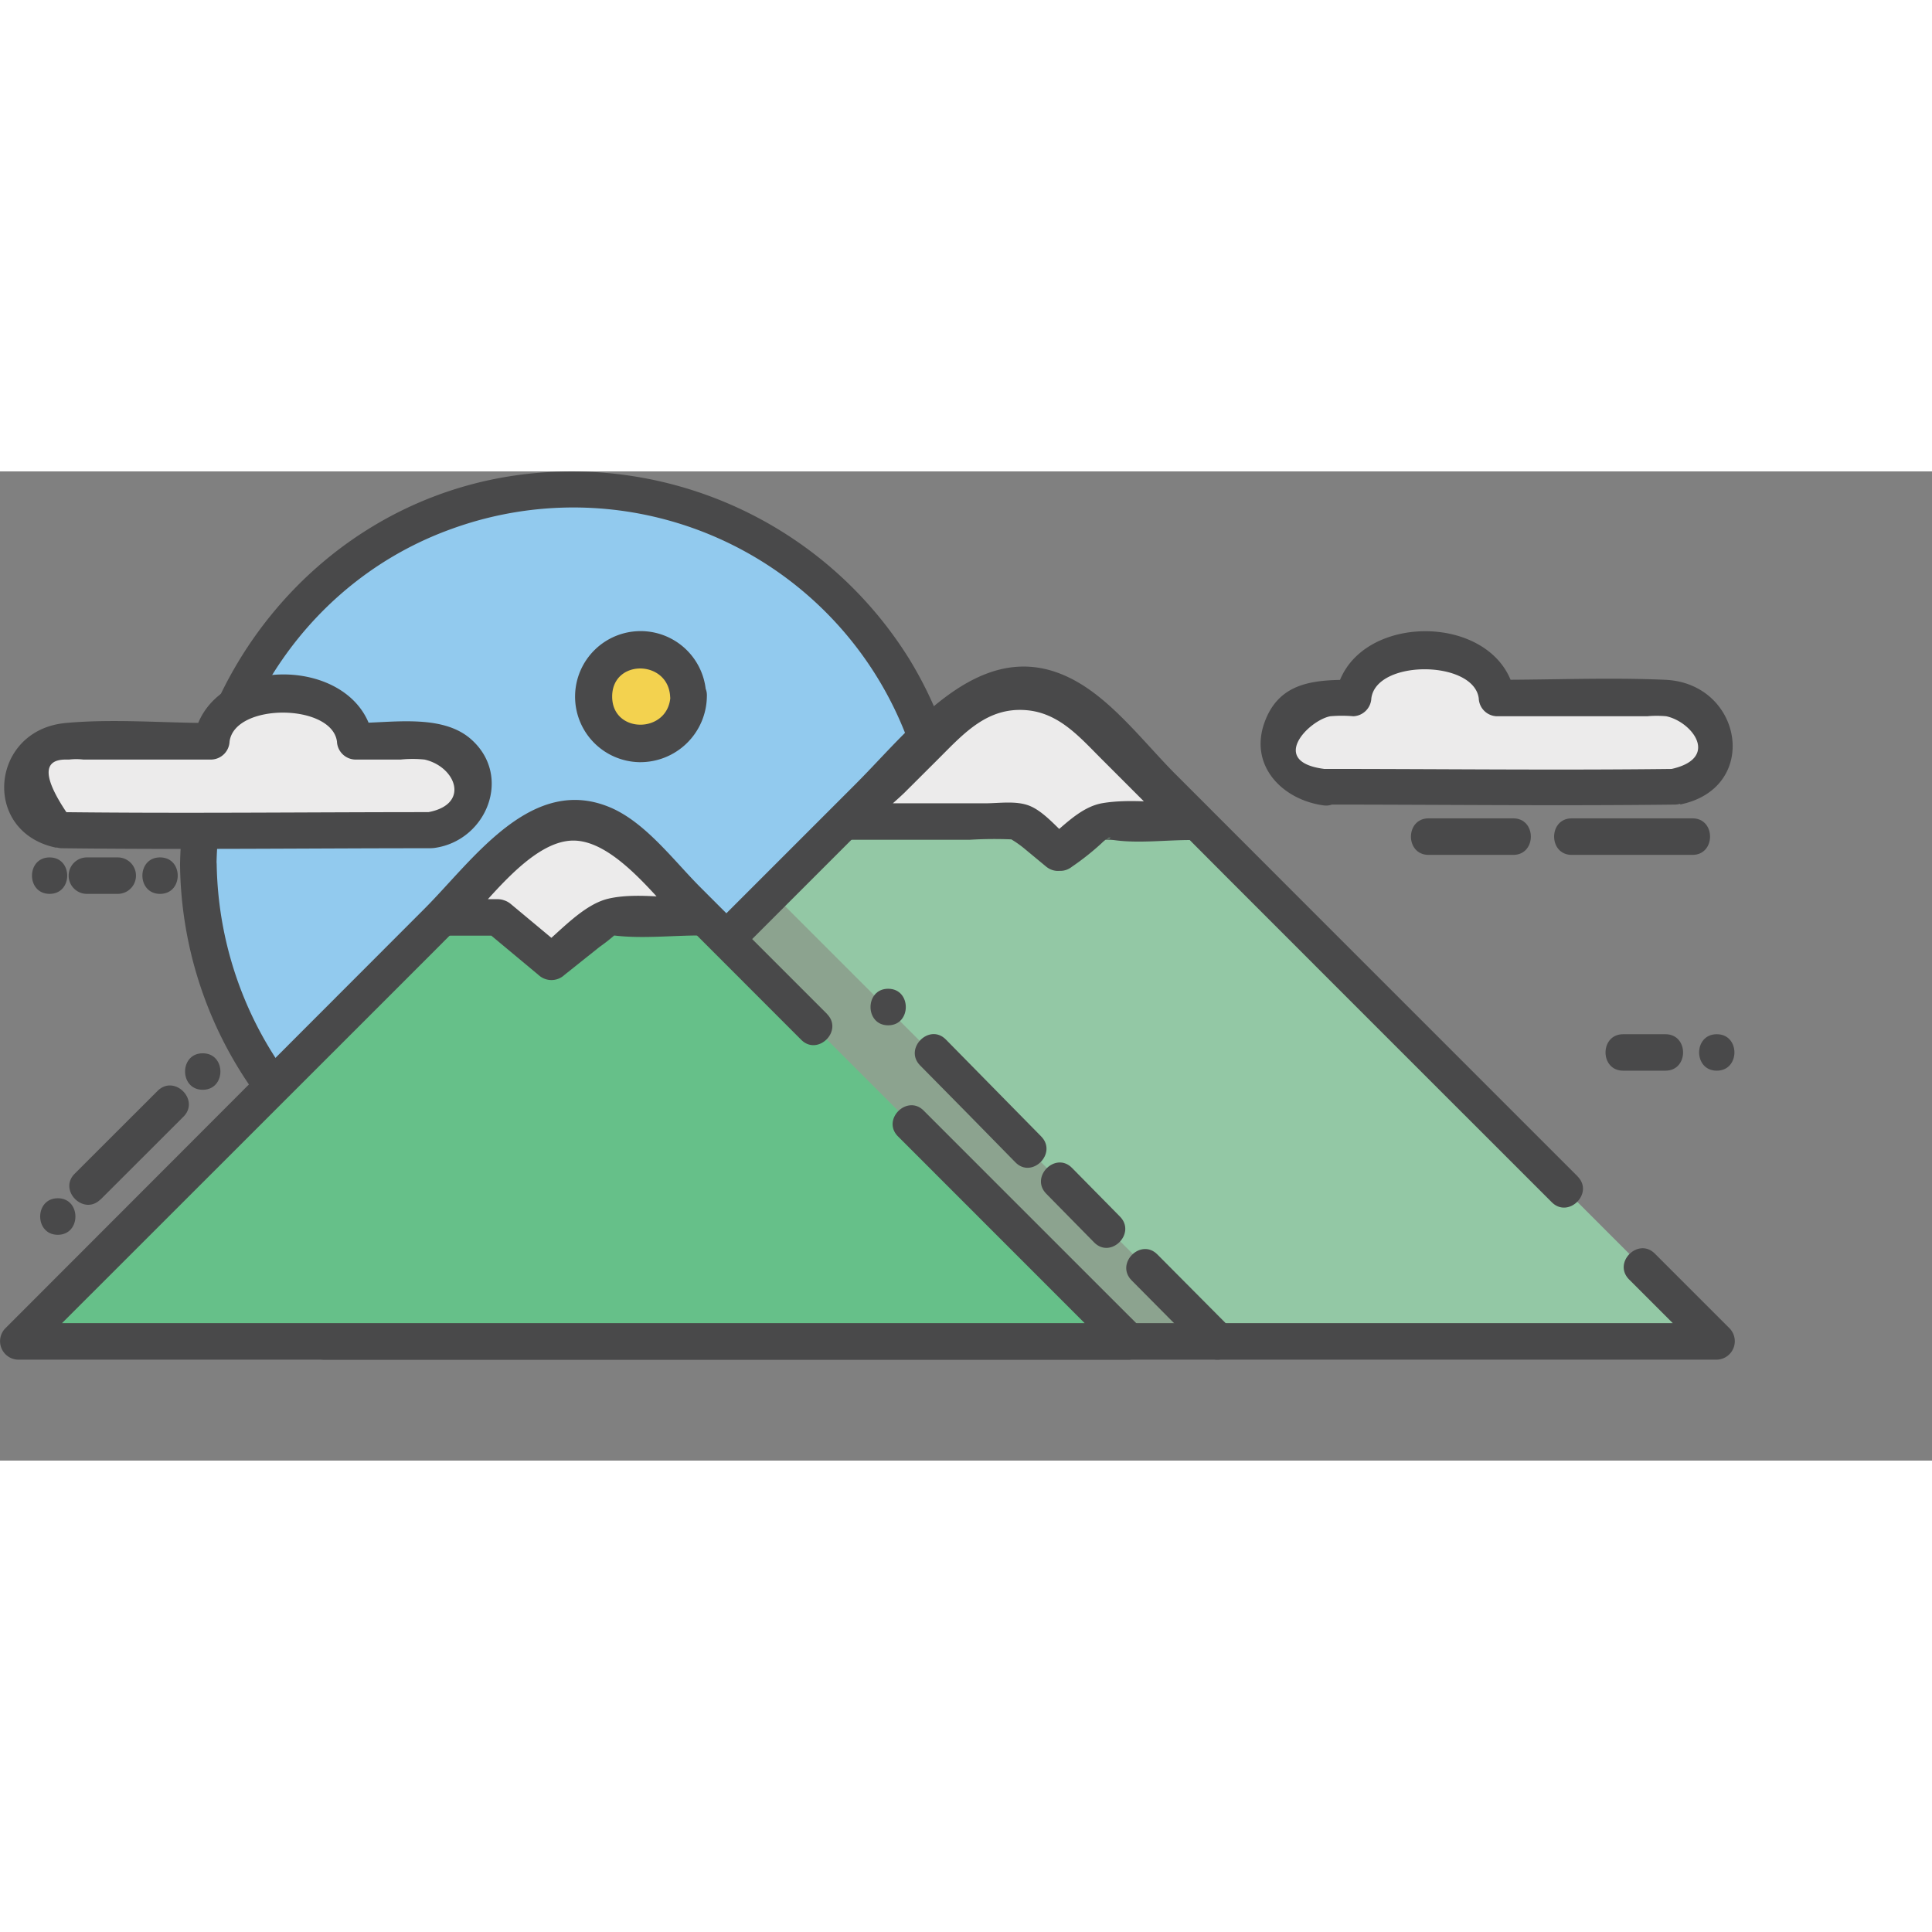 <svg t="1699502855787" class="icon" viewBox="0 0 2000 1024" version="1.1" xmlns="http://www.w3.org/2000/svg" p-id="9501" width="200" height="200"><rect x="0" y="0" width="2000" height="1024" fill="#808080" stroke="none"/><path d="M205.491 406.674A388.15 388.15 0 1 0 593.548 18.711a388.057 388.057 0 0 0-388.057 387.963z" fill="#92CAEE" p-id="9502"></path><path d="M186.386 406.674a412.566 412.566 0 0 0 265.414 381.533A407.161 407.161 0 0 0 941.252 194.194 411.448 411.448 0 0 0 518.061 6.689C326.176 42.009 189.741 213.764 186.386 406.674c-0.466 24.323 37.277 24.323 37.743 0C226.926 252.719 321.33 111.904 467.737 59.436a369.232 369.232 0 0 1 443.507 535.302A372.773 372.773 0 0 1 521.882 768.917c-172.967-34.668-294.677-187.505-297.566-362.242C223.664 382.165 186.386 382.165 186.386 406.674z" fill="#49494A" p-id="9503"></path><path d="M1777.195 900.599L1127.638 250.669a100.556 100.556 0 0 0-142.027 0L335.496 900.599z" fill="#93C8A5" p-id="9504"></path><path d="M798.2 435.564L335.496 898.269h925.316z" fill="#8CA38F" p-id="9505"></path><path d="M1633.118 729.775l-286.569-286.569-128.793-128.886c-31.033-30.94-62.533-72.691-100.556-95.243-96.641-57.407-170.544 43.614-231.212 104.283L621.692 587.656 322.076 887.272A19.105 19.105 0 0 0 335.496 919.517h1441.699a19.105 19.105 0 0 0 13.42-32.245l-77.537-77.537c-17.148-17.148-43.894 9.319-26.653 26.746l77.444 77.444 13.327-32.245H335.496l13.327 32.245 609.204-609.204c21.621-21.621 43.987-51.443 74.555-60.855 42.403-13.233 73.064 11.37 101.115 39.514L1269.292 419.442q168.493 168.587 337.08 337.08c17.241 17.241 43.987-9.319 26.746-26.653z" fill="#49494A" p-id="9506"></path><path d="M1096.325 395.864l41.751-33.177h94.125L1127.638 257.938a100.369 100.369 0 0 0-142.027 0l-103.445 103.445v1.305h174.458z" fill="#ECEBEB" p-id="9507"></path><path d="M1109.745 409.191a271.845 271.845 0 0 0 30.847-24.51c9.319-9.319 14.631-4.753-1.491-3.075a74.555 74.555 0 0 1 13.699 0c25.349 3.635 53.586 0 79.401 0a19.105 19.105 0 0 0 13.327-32.245c-54.611-54.611-118.169-151.905-206.889-138.206-37.277 5.871-61.321 27.958-87.322 54.145l-63.931 63.837c-9.319 9.319-24.417 18.639-24.417 33.55a19.198 19.198 0 0 0 18.639 18.639h122.363a416.76 416.76 0 0 1 50.604 0c-14.165-1.771-9.319-3.075 4.846 8.294l23.298 19.291c18.639 15.47 45.478-11.183 26.746-26.653-12.954-10.717-27.958-29.915-43.894-36.159-13.699-5.405-31.313-2.516-45.758-2.516h-137.926l18.639 18.639c0 2.982 33.829-27.306 37.277-31.127l34.202-34.109c25.721-25.721 49.952-52.841 89.745-49.858 34.388 2.516 55.916 27.958 78.655 50.697l77.816 77.816 13.42-32.245c-28.983 0-61.694-4.753-90.118 0-23.019 3.821-40.912 24.23-59.085 38.675s8.387 42.123 27.306 27.119z" fill="#49494A" p-id="9508"></path><path d="M1168.457 900.599L650.116 382.165a79.867 79.867 0 0 0-113.137 0L18.639 900.599z" fill="#66C089" p-id="9509"></path><path d="M1370.779 325.503s301.387 0.839 363.454 0a46.037 46.037 0 0 0-3.355-91.982h-180.329a46.037 46.037 0 0 0-46.037-46.597h-56.755a46.037 46.037 0 0 0-46.131 46.597h-30.847a46.131 46.131 0 1 0 0 92.168z" fill="#ECEBEB" p-id="9510"></path><path d="M1370.779 344.887c121.151 0 242.302 1.491 363.454 0a19.198 19.198 0 0 0 18.639-18.639l-13.886 18.639c83.874-16.868 65.235-125.624-15.19-129.166-57.687-2.516-115.932 0-173.712 0l18.639 18.639c-12.302-91.982-174.365-91.795-186.386 0l18.639-18.639c-37.743 0-75.207 0.932-91.236 42.217-17.893 46.037 17.52 82.01 60.389 87.788 23.951 3.169 23.764-34.575 0-37.836-56.941-7.642-15.377-50.138 6.989-54.425a135.969 135.969 0 0 1 23.857 0 19.477 19.477 0 0 0 18.639-18.639c5.405-40.446 105.868-39.514 111.18 0a19.291 19.291 0 0 0 18.639 18.639h155.726a107.638 107.638 0 0 1 19.757 0c27.119 5.778 56.568 44.267 3.448 54.984a18.639 18.639 0 0 0-13.886 18.173l18.639-18.639c-121.151 1.491-242.302 0-363.454 0-23.205-1.491-23.298 36.345 1.118 36.905z" fill="#49494A" p-id="9511"></path><path d="M514.986 461.379l55.916 46.597 58.339-46.597h95.43l-74.555-74.555a80.053 80.053 0 0 0-113.137 0l-74.555 74.555z" fill="#ECEBEB" p-id="9512"></path><path d="M501.566 474.706l55.916 46.597a19.664 19.664 0 0 0 26.746 0l36.345-28.983a196.451 196.451 0 0 0 17.614-13.979c7.921-8.015-16.122 0.466-2.609 2.05 28.797 3.541 59.83 0 88.906 0a18.639 18.639 0 0 0 13.327-32.245C698.949 408.445 655.894 344.887 593.548 344.887s-104.842 63.837-144.45 103.445a19.105 19.105 0 0 0 13.42 32.245h52.468c24.323 0 24.323-37.743 0-37.743h-52.468l13.327 32.245C504.455 446.095 549.84 382.165 593.548 382.165s88.906 63.465 117.703 92.355l13.42-32.245c-29.263 0-66.354-6.617-94.778 0-26.56 6.151-51.163 35.134-72.225 51.909h26.746l-55.916-46.597c-18.732-15.004-45.665 11.556-26.933 27.119z" fill="#49494A" p-id="9513"></path><path d="M664.002 233.242m-48.926 0a48.926 48.926 0 1 0 97.853 0 48.926 48.926 0 1 0-97.853 0Z" fill="#F3D24F" p-id="9514"></path><path d="M694.01 233.055c-2.143 38.675-60.296 39.048-60.296 0s57.873-38.396 60.016 0c1.305 24.23 39.048 24.417 37.277 0A67.845 67.845 0 1 0 661.672 300.993 68.963 68.963 0 0 0 731.753 233.055c1.305-24.044-36.439-24.044-37.743 0zM856.166 561.655l-130.471-130.471c-27.399-27.306-55.916-65.981-91.609-82.29-82.942-37.277-143.797 52.841-194.587 103.724L5.312 887.272A19.105 19.105 0 0 0 18.639 919.517h1149.818a19.105 19.105 0 0 0 13.327-32.245Q1068.927 774.508 956.256 661.744c-17.148-17.241-43.894 9.319-26.653 26.653l225.434 225.528 13.42-32.245H18.639l13.327 32.245 378.831-378.644 85.924-86.017c27.306-27.306 63.278-78.469 106.427-69.895 40.725 8.015 78.189 60.855 106.613 89.279L829.42 588.401c17.148 17.148 43.894-9.319 26.653-26.746zM209.871 640.124c24.323 0 24.417-37.743 0-37.743s-24.323 37.743 0 37.743zM104.004 753.819l85.924-85.831c17.241-17.241-9.319-43.987-26.746-26.746L77.35 726.98c-17.241 17.148 9.319 43.894 26.653 26.653z" fill="#49494A" p-id="9515"></path><path d="M59.83 790.258c24.323 0 24.323-37.836 0-37.836s-24.323 37.836 0 37.836zM919.445 573.397c24.323 0 24.323-37.836 0-37.836s-24.417 37.836 0 37.836zM1077.873 688.491L979.181 588.122c-17.054-17.334-43.801 9.319-26.746 26.746q49.486 50.045 98.692 100.369c17.054 17.427 43.801-9.319 26.746-26.746z" fill="#49494A" p-id="9516"></path><path d="M1159.417 771.433l-49.672-50.418c-17.054-17.334-43.801 9.319-26.653 26.746l49.579 50.418c17.148 17.334 43.801-9.319 26.746-26.746zM1274.324 887.272q-38.209-38.302-76.232-76.698c-17.148-17.241-43.801 9.319-26.746 26.746q38.023 38.489 76.232 76.605c17.241 17.241 43.987-9.319 26.746-26.653zM1478.884 396.982h87.602c24.323 0 24.323-37.836 0-37.836h-87.602c-24.323 0-24.417 37.836 0 37.836zM1627.061 396.982H1752.033c24.23 0 24.323-37.836 0-37.836h-124.972c-24.323 0-24.323 37.836 0 37.836zM1680.367 620.367H1724.075c24.323 0 24.323-37.743 0-37.743h-43.801c-24.323 0-24.323 37.743 0 37.743zM1777.195 620.367c24.323 0 24.417-37.743 0-37.743s-24.323 37.743 0 37.743z" fill="#49494A" p-id="9517"></path><path d="M444.998 371.541s-318.814 0.932-381.067 0A46.131 46.131 0 0 1 67.286 279.652H219.004a46.597 46.597 0 0 1 46.131-46.597h56.755a46.597 46.597 0 0 1 46.597 46.131h76.978a46.131 46.131 0 0 1 0 92.168z" fill="#ECEBEB" p-id="9518"></path><path d="M444.998 352.716c-127.022 0-254.045 1.491-381.067 0l18.639 18.639a18.639 18.639 0 0 0-13.886-18.639Q32.338 298.291 68.031 298.291h3.635a63.185 63.185 0 0 1 14.538 0H219.004a19.477 19.477 0 0 0 18.639-18.639c5.405-40.353 105.868-39.514 111.18 0a19.477 19.477 0 0 0 18.639 18.639h47.249a122.456 122.456 0 0 1 24.789 0c33.27 7.549 48.46 48.554 0 55.077-24.044 3.262-13.793 39.607 10.065 36.439 54.425-7.362 81.637-75.207 37.277-113.23-30.195-25.815-82.01-16.122-118.821-16.122l18.639 18.639c-12.302-91.889-174.365-91.889-186.386 0l18.639-18.639c-49.672 0-101.487-4.566-150.973 0-78.282 7.269-87.695 113.323-9.319 129.166l-13.513-18.173a19.105 19.105 0 0 0 18.639 18.639c127.022 1.584 254.045 0 381.067 0 24.51 0.373 24.51-37.464 0.186-37.37zM89.931 437.335h31.965a18.639 18.639 0 1 0 0-37.743H89.931a18.639 18.639 0 1 0 0 37.743zM165.698 437.335c24.323 0 24.417-37.743 0-37.743s-24.323 37.743 0 37.743z" fill="#49494A" p-id="9519"></path><path d="M51.349 437.335c24.323 0 24.323-37.743 0-37.743s-24.323 37.743 0 37.743z" fill="#49494A" p-id="9520"></path></svg>